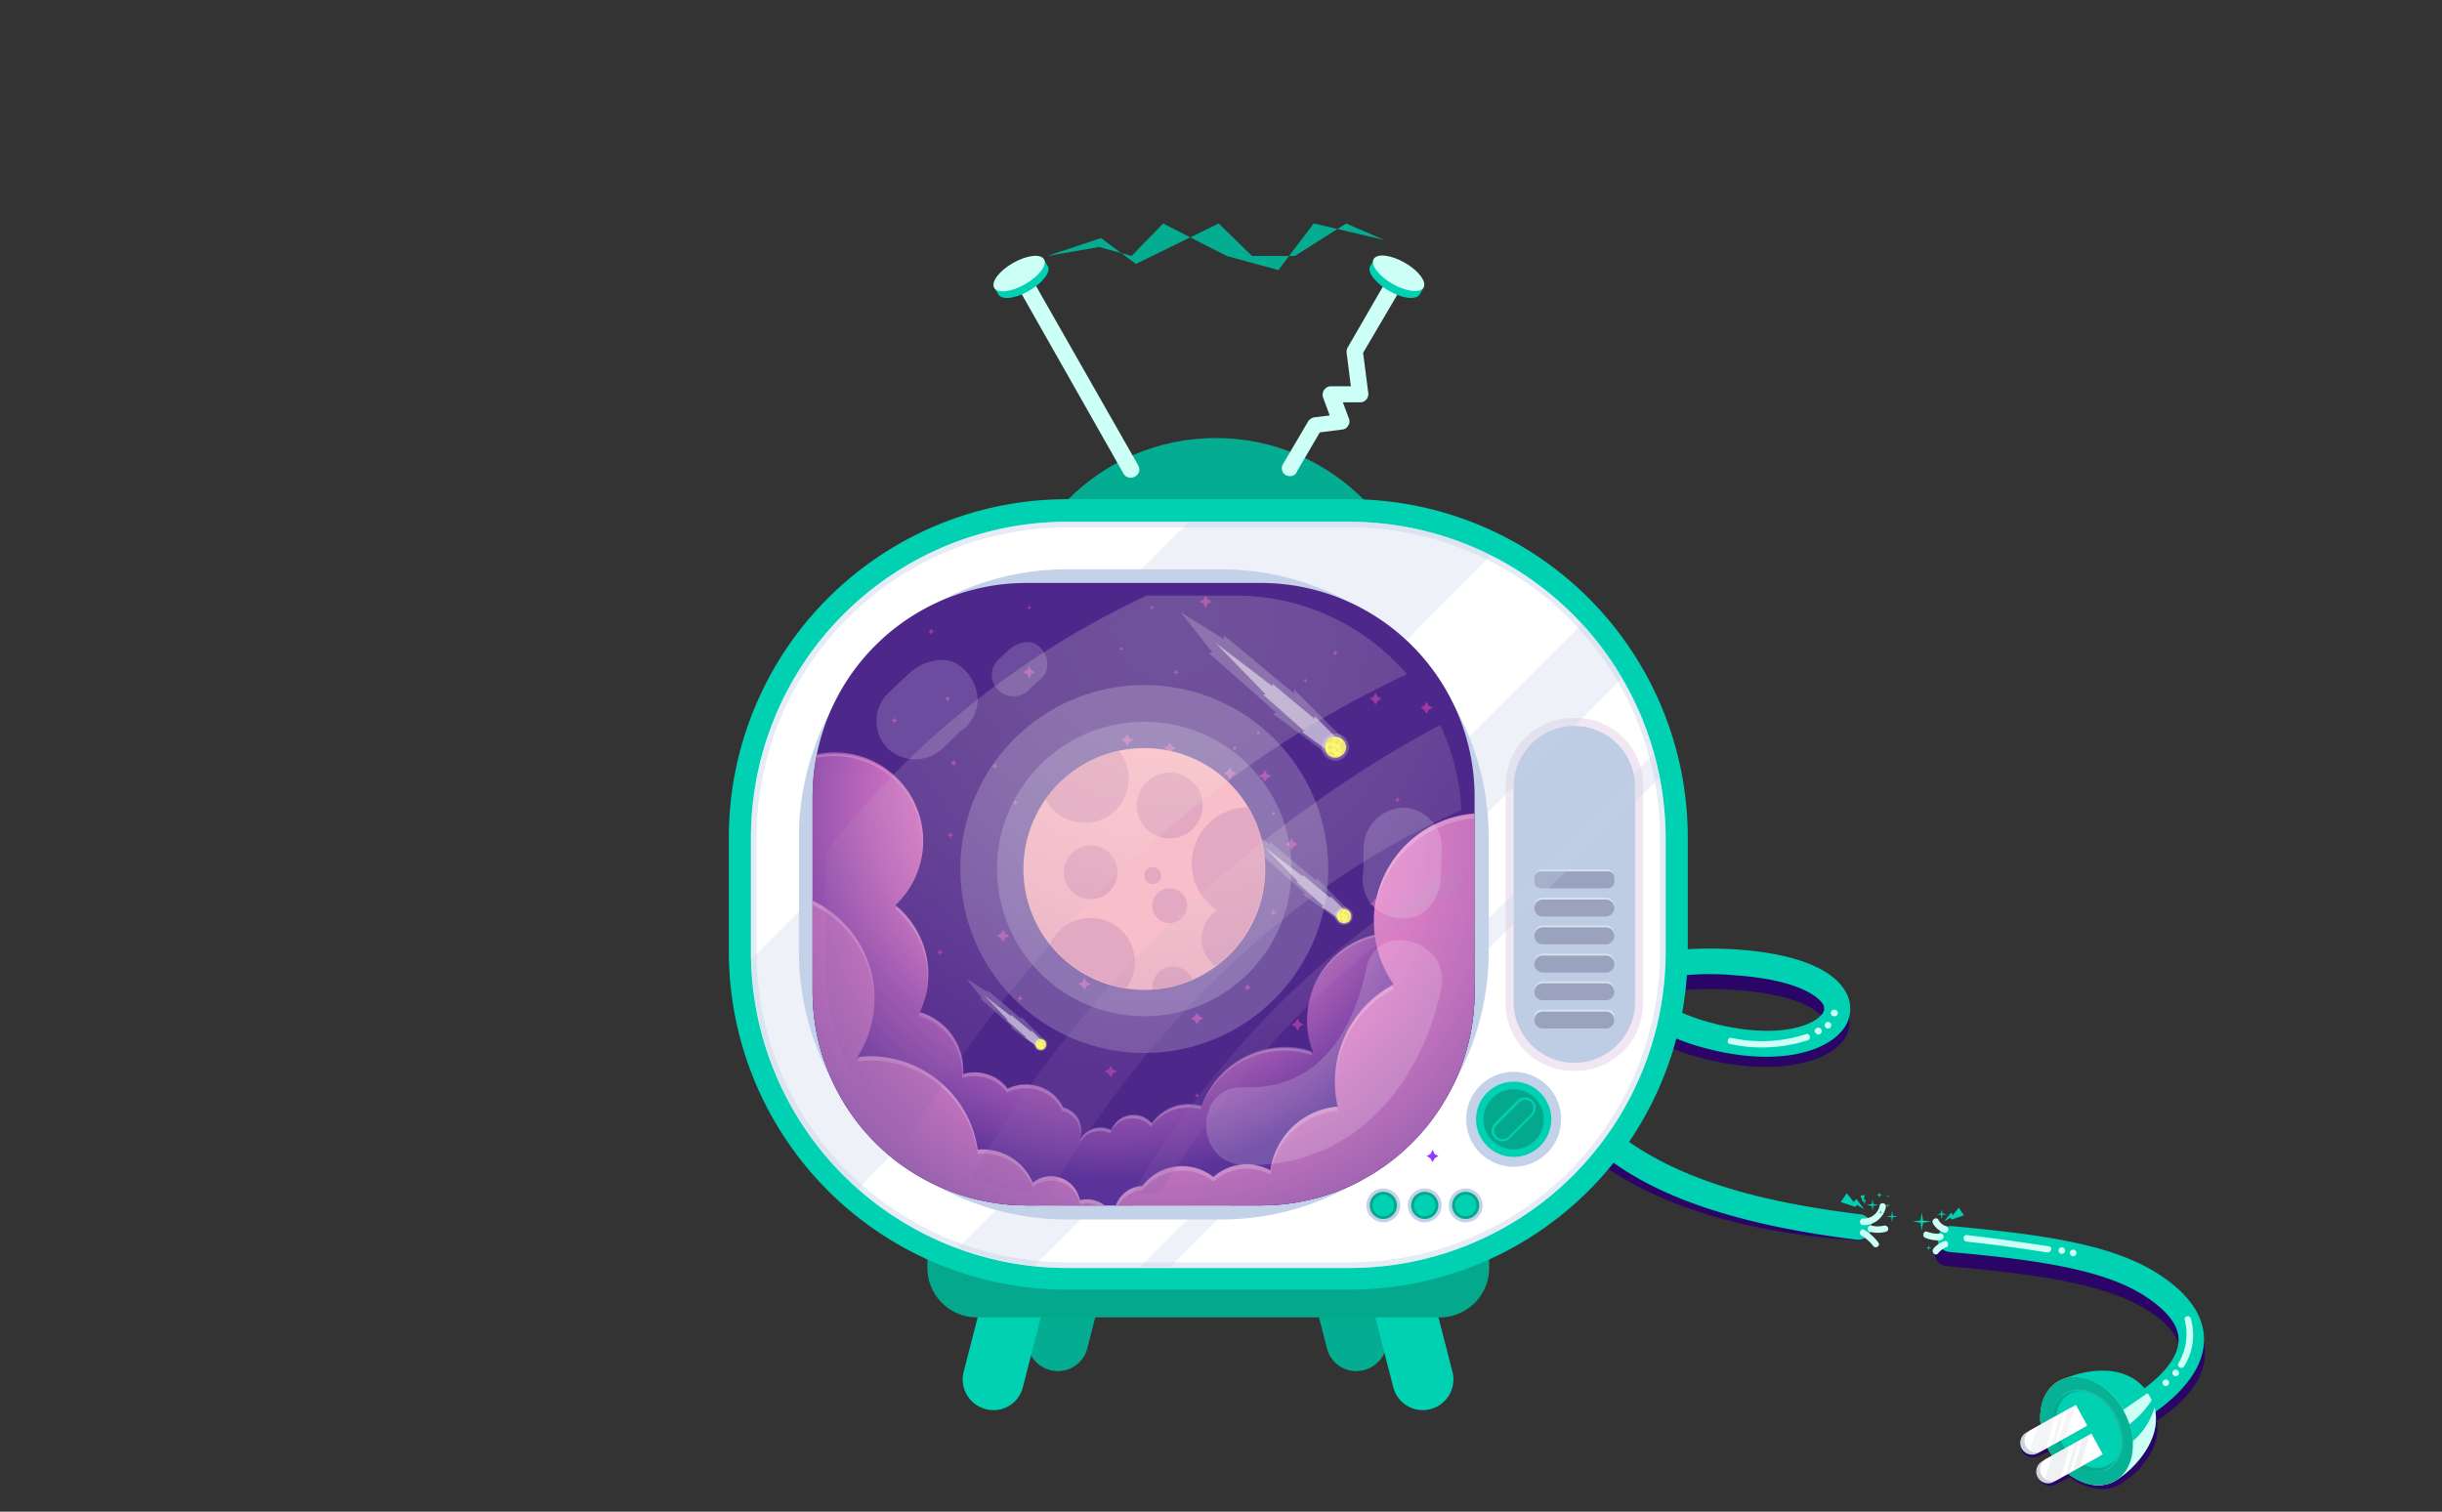 <svg id="OBJECTS" xmlns="http://www.w3.org/2000/svg" xmlns:xlink="http://www.w3.org/1999/xlink" viewBox="0 0 519 321.3"><rect x="0" y="0" width="519" height="321.3" fill="#333333" stroke="none"/><defs><style>.cls-1{fill:none;}.cls-2{fill:#ff6098;}.cls-3{fill:#2a0466;}.cls-4{fill:#00d1b2;}.cls-5{fill:#ccfff6;}.cls-6{fill:#7bbaab;}.cls-7{fill:#fa8b29;}.cls-8{opacity:0.1;}.cls-32,.cls-33,.cls-9{fill:#fff;}.cls-10{fill:#06b295;}.cls-11{fill:#04aa8e;}.cls-12{fill:#ced5d8;}.cls-13{opacity:0.24;}.cls-14{opacity:0.33;}.cls-15{fill:#aeaeff;}.cls-16{fill:#4d288a;}.cls-17{fill:#04ad91;}.cls-18{fill:#04a88c;}.cls-19{fill:#f1e7f2;}.cls-20{fill:#becce4;}.cls-21{fill:#d5e1ef;}.cls-22{fill:#9aa2be;}.cls-23,.cls-25{fill:#c3d2e8;}.cls-24{opacity:0.29;}.cls-25{opacity:0.42;}.cls-25,.cls-32,.cls-33,.cls-39{isolation:isolate;}.cls-26{fill:#9e39a4;}.cls-27{fill:#9539ff;}.cls-28{clip-path:url(#clip-path);}.cls-29{fill:url(#radial-gradient);}.cls-30,.cls-32{opacity:0.2;}.cls-31{fill:url(#radial-gradient-2);}.cls-33{opacity:0.5;}.cls-34{fill:#f7fb70;}.cls-35{fill:#f7e470;}.cls-36{opacity:0.18;}.cls-37{fill:#e4a9c2;}.cls-38{fill:#f8beca;}.cls-39{opacity:0.19;fill:url(#radial-gradient-3);}.cls-40{opacity:0.17;}</style><clipPath id="clip-path"><path class="cls-1" d="M268.1,256.2H218a45.45,45.45,0,0,1-45.3-45.3V169.2A45.45,45.45,0,0,1,218,123.9h50.1a45.45,45.45,0,0,1,45.3,45.3V211A45.37,45.37,0,0,1,268.1,256.2Z"/></clipPath><radialGradient id="radial-gradient" cx="-2139.73" cy="-364.81" r="79.88" gradientTransform="matrix(-0.98, -0.2, -0.2, 0.98, -1933.98, 100.6)" gradientUnits="userSpaceOnUse"><stop offset="0" stop-color="#ff8cd2"/><stop offset="0.16" stop-color="#fb8ad1"/><stop offset="0.32" stop-color="#f084cd"/><stop offset="0.47" stop-color="#dc79c6"/><stop offset="0.62" stop-color="#c16abd"/><stop offset="0.77" stop-color="#9e57b1"/><stop offset="0.92" stop-color="#7440a2"/><stop offset="1" stop-color="#5a3299"/></radialGradient><radialGradient id="radial-gradient-2" cx="246.42" cy="-119.32" r="92.36" gradientTransform="translate(0 297.4)" gradientUnits="userSpaceOnUse"><stop offset="0" stop-color="#ff8cd2"/><stop offset="0.2" stop-color="#fb8ad1"/><stop offset="0.38" stop-color="#f086cd"/><stop offset="0.57" stop-color="#dc7ec6"/><stop offset="0.75" stop-color="#c172bd"/><stop offset="0.93" stop-color="#9f64b1"/><stop offset="1" stop-color="#8e5dab"/></radialGradient><radialGradient id="radial-gradient-3" cx="248.17" cy="-164.18" r="96.12" gradientTransform="translate(0 297.4)" gradientUnits="userSpaceOnUse"><stop offset="0" stop-color="#fffde0"/><stop offset="0.17" stop-color="#fcf9df"/><stop offset="0.32" stop-color="#f4eedb"/><stop offset="0.48" stop-color="#e7dad5"/><stop offset="0.63" stop-color="#d3bfcc"/><stop offset="0.78" stop-color="#bb9cc0"/><stop offset="0.93" stop-color="#9d72b2"/><stop offset="1" stop-color="#8e5dab"/></radialGradient></defs><title>error-8-teal</title><path class="cls-2" d="M322.7,184.3c1.1-.5,2.2-.9,3.3-1.3a4.43,4.43,0,0,1,2-.3,54.1,54.1,0,0,1-2.1-7.4,2.82,2.82,0,0,0-3.2-2.1,2.59,2.59,0,0,0-2.2,3A47,47,0,0,0,322.7,184.3Z"/><path class="cls-3" d="M395.3,258.4c-17.5-2.1-39.5-6-54-18.1-7.1-5.9-9.8-12.5-7.3-18.1,1.4-3.1,4.2-5.7,8-7.7a46.46,46.46,0,0,0,18.6,10.1c15.2,4.2,26.2,1.7,30.4-2.6a6.72,6.72,0,0,0,1.6-7.4c-2.2-5.2-10.6-8.5-23.6-9.4-10.9-.7-19.4.6-25.8,3L342,207c-1.4,1.2-2.7,2.3-4.1,3.4l.2.2A11,11,0,0,0,336,212c-.1.1-.3.2-.4.3a2.18,2.18,0,0,0-.5.4,20.6,20.6,0,0,0-6.1,7.4c-3.4,7.8-.8,17.3,8.2,24.9,8.2,6.9,25.5,16.6,57.5,18.6h.3a2.63,2.63,0,0,0,2.7-2.3A2.56,2.56,0,0,0,395.3,258.4Zm-26.7-48c13.2.9,18,4.3,18.8,6.1.1.3.4.9-.5,1.9-2.5,2.6-11.1,5-24.7,1.2a42.29,42.29,0,0,1-14.5-7.4A64.41,64.41,0,0,1,368.6,210.4Z"/><path class="cls-4" d="M395,263.5h-.3c-34.8-4.3-48.7-13.2-57-20.5-9-8-12.1-17.2-8.7-25.4a21.64,21.64,0,0,1,9.2-10,70.49,70.49,0,0,1-9.7-14.5,87.94,87.94,0,0,1-7.8-21.9,2.75,2.75,0,1,1,5.4-1c.1.3,4,20.5,17.2,34.8,6.4-2.6,14.9-3.9,25.8-3.2,13,.9,21.3,4.4,23.6,9.9a7.17,7.17,0,0,1-1.6,7.8c-4.2,4.6-15.2,7.3-30.4,2.8a46.63,46.63,0,0,1-18.6-10.7c-3.9,2.1-6.7,4.8-8,8.1-2.5,5.9.2,12.9,7.3,19.2,14.5,12.9,36.5,17,54,19.2a2.8,2.8,0,0,1,2.4,3.1A3,3,0,0,1,395,263.5Zm-47.2-54.3a39.77,39.77,0,0,0,14.5,7.8c13.7,4,22.3,1.5,24.7-1.2a1.87,1.87,0,0,0,.6-2c-.8-2-5.7-5.6-18.8-6.5A57.24,57.24,0,0,0,347.8,209.2Z"/><path class="cls-5" d="M396,260.4a4.83,4.83,0,0,0,4.8-3.8c.2-.9-1.1-1.2-1.3-.4A3.45,3.45,0,0,1,396,259a.7.7,0,0,0,0,1.4Z"/><path class="cls-5" d="M395.6,262.6a8.81,8.81,0,0,1,2.5,2.2.65.65,0,0,0,.9.2c.3-.2.5-.6.2-.9a9.72,9.72,0,0,0-3-2.7c-.6-.5-1.3.7-.6,1.2Z"/><path class="cls-5" d="M397.4,261.8a6.53,6.53,0,0,0,3.4,0c.9-.2.5-1.5-.4-1.3a6.15,6.15,0,0,1-2.7,0,.67.67,0,0,0-.3,1.3Z"/><path class="cls-3" d="M342.1,211.6l-4-4c-.4.2-.7.5-1.1.7,2.5,1.1,2.6,3.7,2.6,4.9A13.25,13.25,0,0,1,342.1,211.6Z"/><path class="cls-3" d="M347.6,209.1l1.1-.1,2.4-.6a15.68,15.68,0,0,1-7.8-3.4h0A25.33,25.33,0,0,0,347.6,209.1Z"/><polygon class="cls-4" points="398 254.9 398.1 255.9 399.2 256.1 398.1 256.3 398 257.3 397.8 256.3 396.7 256.1 397.8 255.9 398 254.9"/><polygon class="cls-4" points="402.1 257.3 402.3 258.4 403.3 258.6 402.3 258.7 402.1 259.8 402 258.7 400.9 258.6 402 258.4 402.1 257.3"/><polygon class="cls-4" points="399.4 253.4 399.6 253.9 400 254 399.6 254.1 399.4 254.6 399.3 254.1 398.8 254 399.3 253.9 399.4 253.4"/><polygon class="cls-6" points="401.2 255.8 401.3 256.1 401.6 256.2 401.3 256.3 401.2 256.6 401.2 256.3 400.9 256.2 401.2 256.1 401.2 255.8"/><polygon class="cls-4" points="399.7 257.3 399.8 257.6 400 257.7 399.8 257.8 399.7 258.1 399.6 257.8 399.3 257.7 399.6 257.6 399.7 257.3"/><polygon class="cls-4" points="401.2 253.9 401.3 254.2 401.6 254.2 401.3 254.3 401.2 254.6 401.2 254.3 400.9 254.2 401.2 254.2 401.2 253.9"/><polygon class="cls-4" points="391.2 255.5 394.3 256.5 394.7 256.1 396.2 257 394.5 254.8 394 255.5 392.5 253.6 391.2 255.5"/><path class="cls-3" d="M458.4,273.6c-10.5-6.2-26.4-8.1-44.3-9.6a2.61,2.61,0,0,0-2.9,2.3,2.73,2.73,0,0,0,2.5,2.8c16.6,1.5,32.5,3.3,41.9,8.9,5.1,3,7.6,6.1,7.5,9.1-.1,3.6-3.7,7.1-7.1,9.5-5-5.5-14.3-3.8-18.4-1.8a.1.1,0,0,0-.1.1h-.1c-2.9,1.5-4.2,4.9-3.7,8.7l-2.1,1.1h0l-.9.5a2.33,2.33,0,0,0-.9,3.3,2.71,2.71,0,0,0,3.5,1l2-1a2.18,2.18,0,0,0,.5.8c.2.3.3.5.5.8l-1.1.6h0l-.9.5a2.33,2.33,0,0,0-.9,3.3,2.71,2.71,0,0,0,3.5,1l3-1.5a12.29,12.29,0,0,0,5.7,2.4h0c.4,0,.7.1,1.1.1h.2a2,2,0,0,0,.8-.1h.3a2.35,2.35,0,0,0,.8-.2.37.37,0,0,0,.3-.1,4.18,4.18,0,0,0,1-.4h.1l.6-.3a.1.1,0,0,0,.1-.1,3,3,0,0,0,.7-.5l.1-.1a3,3,0,0,1,.7-.5l.1-.1c.3-.2.5-.4.8-.6h0c.5-.5,1.1-1,1.6-1.6h0a5.5,5.5,0,0,0,.7-.9h0c.2-.3.5-.6.7-.9h0a13.55,13.55,0,0,0,2-4.4h0a9.23,9.23,0,0,0,.1-3.7c4.2-2.8,10.1-7.8,10.2-14.1C468.8,282.3,465.3,277.7,458.4,273.6Z"/><path class="cls-4" d="M452.6,303.1a3,3,0,0,1-2.5-1.5,2.78,2.78,0,0,1,1.2-3.7c3.1-1.6,11.4-7,11.7-12.8.2-3.2-2.2-6.4-7.1-9.6-9.1-6-24.9-7.9-41.6-9.4a2.76,2.76,0,1,1,.5-5.5c18.1,1.7,33.9,3.6,44.1,10.3,6.6,4.3,9.8,9.2,9.5,14.5-.6,10.1-14.1,17.1-14.7,17.4A1.8,1.8,0,0,1,452.6,303.1Z"/><ellipse class="cls-7" cx="443.45" cy="304.23" rx="9" ry="12.2" transform="translate(-92.01 254.4) rotate(-29.14)"/><path class="cls-4" d="M456.9,296.7c4.3,7.7-3.2,15.7-7.5,18.1s-10.5-.4-13.8-6.2-2.4-12.6,2-15S452.5,288.9,456.9,296.7Z"/><path class="cls-5" d="M452.1,307.2l-7.1,8.4a7.55,7.55,0,0,0,4.4-.8c3.9-2.2,10.3-8.8,8.5-15.7A14.5,14.5,0,0,1,452.1,307.2Z"/><path class="cls-5" d="M450.2,304.2a19.15,19.15,0,0,0,7.1-6.6,5.94,5.94,0,0,0-.4-.8,3,3,0,0,0-.5-.7l-6.8,4.7Z"/><g class="cls-8"><ellipse class="cls-9" cx="443.51" cy="304.12" rx="9.1" ry="12.2" transform="translate(-91.95 254.42) rotate(-29.14)"/></g><ellipse class="cls-10" cx="443.45" cy="304.23" rx="9" ry="12.2" transform="translate(-92.01 254.4) rotate(-29.14)"/><g class="cls-8"><ellipse class="cls-9" cx="443.65" cy="304.11" rx="6.9" ry="9.3" transform="translate(-91.93 254.49) rotate(-29.14)"/></g><ellipse class="cls-4" cx="443.45" cy="304.23" rx="6.7" ry="9.1" transform="translate(-92.01 254.4) rotate(-29.14)"/><path class="cls-11" d="M448.2,311.4c-3.1,1.7-7.5-.3-9.8-4.4s-1.7-8.9,1.4-10.7a4.75,4.75,0,0,1,2.6-.6,5,5,0,0,0-3.4.6c-3.2,1.8-3.9,6.8-1.5,11.2s7,6.4,10.3,4.6a5.82,5.82,0,0,0,2.3-2.6A4.35,4.35,0,0,1,448.2,311.4Z"/><path class="cls-12" d="M440.3,299.1h0l-9.5,5.3a2.51,2.51,0,1,0,2.4,4.4l9.5-5.3h0Z"/><path class="cls-9" d="M441.2,298.6h0l-9.5,5.3a2.51,2.51,0,1,0,2.4,4.4l9.5-5.3h0Z"/><g class="cls-13"><polygon class="cls-12" points="438.7 300 437.9 300.4 436 307.2 436.8 306.8 438.7 300"/><path class="cls-12" d="M433,303.1l-1.5,5.1a2.48,2.48,0,0,0,2.5,0l.9-.5,1.9-6.9Z"/><polygon class="cls-12" points="441 298.7 439.5 299.5 437.5 306.4 439 305.5 441 298.7"/></g><path class="cls-12" d="M443.7,305.2h0l-9.5,5.3a2.51,2.51,0,1,0,2.4,4.4l9.5-5.3h0Z"/><path class="cls-9" d="M444.5,304.7h0L435,310a2.51,2.51,0,1,0,2.4,4.4l9.5-5.3h0Z"/><g class="cls-14"><path class="cls-12" d="M436.1,309.4l-1.4,4.8a2.42,2.42,0,0,0,2.7.2l.6-.3,1.9-6.9Z"/><polygon class="cls-12" points="441.8 306.2 441 306.6 439.1 313.5 439.8 313.1 441.8 306.2"/><polygon class="cls-12" points="444.1 304.9 442.6 305.8 440.6 312.6 442.1 311.8 444.1 304.9"/></g><path class="cls-5" d="M412.4,262.2a6.58,6.58,0,0,1-2.8-.4c-.8-.3-1.2,1-.4,1.3a6.75,6.75,0,0,0,3.1.5c1-.1,1-1.4.1-1.4Z"/><path class="cls-5" d="M413.6,260.6a2.62,2.62,0,0,1-1.6-1.3c-.4-.8-1.6-.1-1.2.7a4.31,4.31,0,0,0,2.4,2,.73.73,0,0,0,.4-1.4Z"/><path class="cls-5" d="M413.2,263.8a5.33,5.33,0,0,0-2.3,1.6c-.5.7.4,1.7,1,1a4.31,4.31,0,0,1,1.7-1.3c.8-.2.4-1.6-.4-1.3Z"/><polygon class="cls-4" points="408.4 257.7 408.7 259.4 410.4 259.6 408.7 259.9 408.4 261.6 408.2 259.9 406.5 259.6 408.2 259.4 408.4 257.7"/><polygon class="cls-4" points="412.7 257 412.8 257.9 413.8 258.1 412.8 258.2 412.7 259.2 412.5 258.2 411.6 258.1 412.5 257.9 412.7 257"/><polygon class="cls-4" points="409.9 264.6 410 265.1 410.5 265.2 410 265.3 409.9 265.8 409.8 265.3 409.3 265.2 409.8 265.1 409.9 264.6"/><polygon class="cls-4" points="417.4 258.3 414.8 259.2 414.5 258.8 413.2 259.6 414.7 257.7 415 258.3 416.3 256.7 417.4 258.3"/><polygon class="cls-4" points="395.4 254.1 395.9 255.4 396.2 255.4 396.3 256.1 396.5 255 396.1 255 396.3 254 395.4 254.1"/><path class="cls-5" d="M464.3,280.5a11.9,11.9,0,0,1-1.3,9.2.69.69,0,1,0,1.2.7,12.62,12.62,0,0,0,1.4-10.2.67.67,0,0,0-1.3.3Z"/><path class="cls-5" d="M462.4,292.5a.7.7,0,0,0,0-1.4.7.7,0,0,0,0,1.4Z"/><path class="cls-5" d="M460.3,294.6a.7.7,0,0,0,0-1.4.7.7,0,0,0,0,1.4Z"/><path class="cls-5" d="M418,263.9c5.7.6,11.4,1.4,17.1,2.3.9.1,1.2-1.2.4-1.3-5.8-.9-11.6-1.7-17.5-2.4-.9-.1-.9,1.3,0,1.4Z"/><path class="cls-5" d="M438.2,266.5a.7.7,0,0,0,0-1.4.7.7,0,0,0,0,1.4Z"/><path class="cls-5" d="M440.6,267a.7.7,0,0,0,0-1.4.7.7,0,0,0,0,1.4Z"/><path class="cls-15" d="M331.8,216a18,18,0,0,0,.9,18.2c.5.7,1.7.1,1.2-.7a16.83,16.83,0,0,1-.9-16.8c.4-.8-.8-1.5-1.2-.7Z"/><path class="cls-15" d="M334.9,236.4a.7.7,0,0,0,0-1.4c-.8,0-.8,1.4,0,1.4Z"/><path class="cls-15" d="M336.2,238.6a.7.7,0,0,0,0-1.4c-.8,0-.8,1.4,0,1.4Z"/><path class="cls-5" d="M367.7,221.9a31.84,31.84,0,0,0,16.5-.8c.8-.3.5-1.6-.4-1.3a30.25,30.25,0,0,1-15.8.8c-.8-.2-1.2,1.2-.3,1.3Z"/><path class="cls-5" d="M385.9,219.6l.1.1c.6.6,1.6-.3,1-1l-.1-.1c-.7-.6-1.7.4-1,1Z"/><path class="cls-5" d="M388.5,218.6a.7.7,0,0,0,0-1.4.7.7,0,0,0,0,1.4Z"/><path class="cls-5" d="M389.8,216h.1a.7.7,0,0,0,0-1.4h-.1a.7.7,0,0,0,0,1.4Z"/><path class="cls-15" d="M333.2,196.6a92,92,0,0,0,6.9,9.5c.6.7,1.5-.3,1-1a85.58,85.58,0,0,1-6.6-9.2c-.6-.8-1.8-.1-1.3.7Z"/><path class="cls-15" d="M342.8,207.9a.7.7,0,0,0,0-1.4.7.7,0,0,0,0,1.4Z"/><path class="cls-15" d="M343.9,209.5l.1.1c.6.6,1.6-.3,1-1l-.1-.1c-.6-.6-1.6.4-1,1Z"/><path class="cls-16" d="M268.1,256.2H218a45.45,45.45,0,0,1-45.3-45.3V169.2A45.45,45.45,0,0,1,218,123.9h50.1a45.45,45.45,0,0,1,45.3,45.3V211A45.37,45.37,0,0,1,268.1,256.2Z"/><path class="cls-17" d="M223.2,291.2h0a6.52,6.52,0,0,1-4.7-7.9l8-31.1a6.52,6.52,0,0,1,7.9-4.7h0a6.52,6.52,0,0,1,4.7,7.9l-8,31.1A6.42,6.42,0,0,1,223.2,291.2Z"/><path class="cls-17" d="M289.9,291.2h0a6.52,6.52,0,0,0,4.7-7.9l-8-31.1a6.52,6.52,0,0,0-7.9-4.7h0a6.52,6.52,0,0,0-4.7,7.9l8,31.1A6.42,6.42,0,0,0,289.9,291.2Z"/><path class="cls-4" d="M209.5,299.5h0a6.52,6.52,0,0,1-4.7-7.9l8-31.1a6.52,6.52,0,0,1,7.9-4.7h0a6.52,6.52,0,0,1,4.7,7.9l-8,31.1A6.42,6.42,0,0,1,209.5,299.5Z"/><path class="cls-4" d="M304,299.5h0a6.52,6.52,0,0,0,4.7-7.9l-8-31.1a6.52,6.52,0,0,0-7.9-4.7h0a6.52,6.52,0,0,0-4.7,7.9l8,31.1A6.47,6.47,0,0,0,304,299.5Z"/><path class="cls-18" d="M197.1,269.5V247.6a10.5,10.5,0,0,1,10.5-10.5H306a10.5,10.5,0,0,1,10.5,10.5v21.9A10.5,10.5,0,0,1,306,280H207.7A10.52,10.52,0,0,1,197.1,269.5Z"/><circle class="cls-17" cx="258.4" cy="137.4" r="44.3"/><path class="cls-4" d="M286.9,106.1H226.7a71.87,71.87,0,0,0-71.8,71.8v24.4a71.87,71.87,0,0,0,71.8,71.8h60.2a71.87,71.87,0,0,0,71.8-71.8V177.9A71.87,71.87,0,0,0,286.9,106.1Z"/><path class="cls-9" d="M286.9,110.9H226.7A67.17,67.17,0,0,0,159.6,178v24.4a67.17,67.17,0,0,0,67.1,67.1h60.2A67.17,67.17,0,0,0,354,202.4V178A67.3,67.3,0,0,0,286.9,110.9Z"/><path class="cls-19" d="M334.9,152.6h-.6A14.3,14.3,0,0,0,320,166.9v46.4a14.3,14.3,0,0,0,14.3,14.3h.6a14.3,14.3,0,0,0,14.3-14.3V166.9A14.3,14.3,0,0,0,334.9,152.6Z"/><path class="cls-20" d="M334.6,225.9h0A12.93,12.93,0,0,1,321.7,213V167.2a12.93,12.93,0,0,1,12.9-12.9h0a12.93,12.93,0,0,1,12.9,12.9V213A12.93,12.93,0,0,1,334.6,225.9Z"/><path class="cls-21" d="M341.7,218.2H327.5a1.37,1.37,0,0,1-1.4-1.4V216a1.37,1.37,0,0,1,1.4-1.4h14.2a1.37,1.37,0,0,1,1.4,1.4v.8A1.43,1.43,0,0,1,341.7,218.2Z"/><path class="cls-21" d="M341.3,212.2H327.9a1.79,1.79,0,0,1-1.8-1.8h0a1.79,1.79,0,0,1,1.8-1.8h13.4a1.79,1.79,0,0,1,1.8,1.8h0A1.79,1.79,0,0,1,341.3,212.2Z"/><path class="cls-21" d="M341.3,206.3H327.9a1.79,1.79,0,0,1-1.8-1.8h0a1.79,1.79,0,0,1,1.8-1.8h13.4a1.79,1.79,0,0,1,1.8,1.8h0A1.79,1.79,0,0,1,341.3,206.3Z"/><path class="cls-21" d="M341.3,200.3H327.9a1.79,1.79,0,0,1-1.8-1.8h0a1.79,1.79,0,0,1,1.8-1.8h13.4a1.79,1.79,0,0,1,1.8,1.8h0A1.79,1.79,0,0,1,341.3,200.3Z"/><path class="cls-21" d="M341.3,194.4H327.9a1.79,1.79,0,0,1-1.8-1.8h0a1.79,1.79,0,0,1,1.8-1.8h13.4a1.79,1.79,0,0,1,1.8,1.8h0A1.79,1.79,0,0,1,341.3,194.4Z"/><path class="cls-21" d="M341.3,188.4H327.9a1.79,1.79,0,0,1-1.8-1.8h0a1.79,1.79,0,0,1,1.8-1.8h13.4a1.79,1.79,0,0,1,1.8,1.8h0A1.79,1.79,0,0,1,341.3,188.4Z"/><path class="cls-22" d="M341.3,218.6H327.9a1.79,1.79,0,0,1-1.8-1.8h0a1.79,1.79,0,0,1,1.8-1.8h13.4a1.79,1.79,0,0,1,1.8,1.8h0A1.79,1.79,0,0,1,341.3,218.6Z"/><path class="cls-22" d="M341.3,212.6H327.9a1.79,1.79,0,0,1-1.8-1.8h0a1.79,1.79,0,0,1,1.8-1.8h13.4a1.79,1.79,0,0,1,1.8,1.8h0A1.79,1.79,0,0,1,341.3,212.6Z"/><path class="cls-22" d="M341.3,206.7H327.9a1.79,1.79,0,0,1-1.8-1.8h0a1.79,1.79,0,0,1,1.8-1.8h13.4a1.79,1.79,0,0,1,1.8,1.8h0A1.79,1.79,0,0,1,341.3,206.7Z"/><path class="cls-22" d="M341.3,200.7H327.9a1.79,1.79,0,0,1-1.8-1.8h0a1.79,1.79,0,0,1,1.8-1.8h13.4a1.79,1.79,0,0,1,1.8,1.8h0A1.79,1.79,0,0,1,341.3,200.7Z"/><path class="cls-22" d="M341.3,194.8H327.9a1.79,1.79,0,0,1-1.8-1.8h0a1.79,1.79,0,0,1,1.8-1.8h13.4a1.79,1.79,0,0,1,1.8,1.8h0A1.86,1.86,0,0,1,341.3,194.8Z"/><path class="cls-22" d="M341.7,188.8H327.5a1.37,1.37,0,0,1-1.4-1.4v-.8a1.37,1.37,0,0,1,1.4-1.4h14.2a1.37,1.37,0,0,1,1.4,1.4v.8A1.43,1.43,0,0,1,341.7,188.8Z"/><circle class="cls-23" cx="321.7" cy="237.9" r="10.1"/><circle class="cls-4" cx="321.7" cy="237.9" r="8"/><circle class="cls-18" cx="321.7" cy="237.9" r="6.4"/><path class="cls-4" d="M325.7,233.9a2.23,2.23,0,0,0-3.2,0l-4.8,4.8a2.36,2.36,0,0,0-.7,1.6,2,2,0,0,0,.7,1.6,2.36,2.36,0,0,0,1.6.7,2.13,2.13,0,0,0,1.6-.7l4.8-4.8h0A2.23,2.23,0,0,0,325.7,233.9Z"/><path class="cls-18" d="M325.4,236.8l-4.8,4.8a1.75,1.75,0,0,1-2.5,0h0a1.75,1.75,0,0,1,0-2.5l4.8-4.8a1.75,1.75,0,0,1,2.5,0h0A1.75,1.75,0,0,1,325.4,236.8Z"/><circle class="cls-23" cx="294" cy="256.2" r="3.6"/><circle class="cls-23" cx="302.8" cy="256.2" r="3.6"/><circle class="cls-23" cx="311.5" cy="256.2" r="3.6"/><circle class="cls-18" cx="294" cy="256.2" r="2.9"/><circle class="cls-18" cx="302.8" cy="256.2" r="2.9"/><circle class="cls-18" cx="311.5" cy="256.2" r="2.9"/><circle class="cls-4" cx="294" cy="256.2" r="2.3"/><circle class="cls-4" cx="302.8" cy="256.2" r="2.3"/><circle class="cls-4" cx="311.5" cy="256.2" r="2.3"/><g class="cls-24"><path class="cls-23" d="M286.9,110.9H252.7l-93,93a67.32,67.32,0,0,0,22.7,48.7L317,118A67.71,67.71,0,0,0,286.9,110.9Z"/><path class="cls-23" d="M352.7,165.3a43.71,43.71,0,0,0-1.2-5.2L242.3,269.3h6.4Z"/><path class="cls-23" d="M344.8,144.1a69.13,69.13,0,0,0-8.5-11.6L203.6,265.2a67.94,67.94,0,0,0,16.3,3.8Z"/></g><path class="cls-25" d="M286.9,112.1A66,66,0,0,1,352.8,178v24.4a66,66,0,0,1-65.9,65.9H226.7a66,66,0,0,1-65.9-65.9V178a66,66,0,0,1,65.9-65.9h60.2m0-1.2H226.7A67.17,67.17,0,0,0,159.6,178v24.4a67.17,67.17,0,0,0,67.1,67.1h60.2A67.17,67.17,0,0,0,354,202.4V178a67.3,67.3,0,0,0-67.1-67.1Z"/><path class="cls-23" d="M259.5,121H226.7a56.93,56.93,0,0,0-56.9,56.9v24.4a56.93,56.93,0,0,0,56.9,56.9h32.8a56.93,56.93,0,0,0,56.9-56.9V177.9A56.93,56.93,0,0,0,259.5,121Z"/><path class="cls-16" d="M268.1,256.2H218a45.45,45.45,0,0,1-45.3-45.3V169.2A45.45,45.45,0,0,1,218,123.9h50.1a45.45,45.45,0,0,1,45.3,45.3V211A45.37,45.37,0,0,1,268.1,256.2Z"/><path class="cls-5" d="M241.2,101.3h0a1.78,1.78,0,0,1-2.4-.6L216,60.5a1.78,1.78,0,0,1,.6-2.4h0a1.78,1.78,0,0,1,2.4.6l22.9,40.2A1.7,1.7,0,0,1,241.2,101.3Z"/><path class="cls-4" d="M220.5,55.9a11.08,11.08,0,0,0-4.3,1.5,13.17,13.17,0,0,0-3.5,2.9l-1.4.8.9,1.5c.7,1.2,3.6.9,6.5-.8s4.7-4,4-5.2l-.9-1.5Z"/><ellipse class="cls-5" cx="216.59" cy="58.14" rx="6.1" ry="2.6" transform="translate(-0.37 114.88) rotate(-29.68)"/><path class="cls-5" d="M274.2,101.2a2.92,2.92,0,0,1-.9-.2,1.69,1.69,0,0,1-.6-2.4l5.3-9a2,2,0,0,1,1.3-.9l3.3-.4-1.4-3.8a1.8,1.8,0,0,1,.2-1.6,1.76,1.76,0,0,1,1.5-.8h4.2l-.9-7.1a2,2,0,0,1,.2-1.1l8.9-15.4a1.73,1.73,0,0,1,2.4-.7,1.81,1.81,0,0,1,.7,2.4L289.7,75l1.1,8.5a1.79,1.79,0,0,1-.4,1.4,1.61,1.61,0,0,1-1.3.6h-3.7l1.3,3.5a1.6,1.6,0,0,1-.2,1.5,1.56,1.56,0,0,1-1.3.8l-4.7.6-4.8,8.2A1.55,1.55,0,0,1,274.2,101.2Z"/><path class="cls-4" d="M293.4,55.9a11.08,11.08,0,0,1,4.3,1.5,13.17,13.17,0,0,1,3.5,2.9l1.4.8-.9,1.5c-.7,1.2-3.6.9-6.5-.8s-4.7-4-4-5.2l.9-1.5Z"/><ellipse class="cls-5" cx="297.26" cy="58.09" rx="2.6" ry="6.1" transform="translate(99.59 287.58) rotate(-60.32)"/><polygon class="cls-26" points="179.1 178.4 179.9 177.9 180.4 177.1 180.8 177.9 181.7 178.4 180.8 178.8 180.4 179.7 179.9 178.8 179.1 178.4"/><polygon class="cls-26" points="231.8 164.2 232.7 163.7 233.1 162.9 233.6 163.7 234.4 164.2 233.6 164.6 233.1 165.5 232.7 164.6 231.8 164.2"/><polygon class="cls-26" points="249.7 178.1 250.5 177.7 251 176.8 251.4 177.7 252.3 178.1 251.4 178.6 251 179.4 250.5 178.6 249.7 178.1"/><polygon class="cls-26" points="260.1 175.2 260.9 174.7 261.4 173.9 261.9 174.7 262.7 175.2 261.9 175.6 261.4 176.5 260.9 175.6 260.1 175.2"/><polygon class="cls-26" points="304.6 194.8 305.4 194.3 305.9 193.5 306.3 194.3 307.2 194.8 306.3 195.2 305.9 196 305.4 195.2 304.6 194.8"/><polygon class="cls-26" points="267.5 164.9 268.4 164.5 268.8 163.6 269.3 164.5 270.1 164.9 269.3 165.4 268.8 166.2 268.4 165.4 267.5 164.9"/><polygon class="cls-26" points="260.1 164.4 260.9 163.9 261.4 163.1 261.9 163.9 262.7 164.4 261.9 164.8 261.4 165.7 260.9 164.8 260.1 164.4"/><polygon class="cls-26" points="273.2 179.4 274.1 179 274.5 178.1 275 179 275.8 179.4 275 179.9 274.5 180.7 274.1 179.9 273.2 179.4"/><polygon class="cls-26" points="277 144.6 277.3 144.5 277.4 144.2 277.6 144.5 277.9 144.6 277.6 144.8 277.4 145.1 277.3 144.8 277 144.6"/><polygon class="cls-26" points="266.9 155.7 267.2 155.6 267.4 155.3 267.6 155.6 267.9 155.7 267.6 155.9 267.4 156.2 267.2 155.9 266.9 155.7"/><polygon class="cls-26" points="261.9 159 262.2 158.9 262.4 158.6 262.6 158.9 262.9 159 262.6 159.2 262.4 159.5 262.2 159.2 261.9 159"/><polygon class="cls-26" points="293.2 234.1 293.5 233.9 293.6 233.6 293.8 233.9 294.1 234.1 293.8 234.3 293.6 234.6 293.5 234.3 293.2 234.1"/><polygon class="cls-26" points="304.6 215.2 304.9 215 305.1 214.7 305.2 215 305.5 215.2 305.2 215.4 305.1 215.7 304.9 215.4 304.6 215.2"/><polygon class="cls-26" points="251.8 251.3 252.1 251.2 252.3 250.9 252.4 251.2 252.7 251.3 252.4 251.5 252.3 251.8 252.1 251.5 251.8 251.3"/><polygon class="cls-26" points="272.7 248.1 273.1 247.9 273.2 247.6 273.4 247.9 273.7 248.1 273.4 248.2 273.2 248.5 273.1 248.2 272.7 248.1"/><polygon class="cls-26" points="253.9 232.8 254.2 232.7 254.4 232.3 254.6 232.7 254.9 232.8 254.6 233 254.4 233.3 254.2 233 253.9 232.8"/><polygon class="cls-26" points="218.3 129.2 218.6 129 218.7 128.7 218.9 129 219.2 129.2 218.9 129.3 218.7 129.6 218.6 129.3 218.3 129.2"/><polygon class="cls-26" points="237.8 137.9 238.2 137.7 238.3 137.4 238.5 137.7 238.8 137.9 238.5 138 238.3 138.3 238.2 138 237.8 137.9"/><polygon class="cls-26" points="244.3 129.2 244.6 129 244.8 128.7 245 129 245.3 129.2 245 129.3 244.8 129.6 244.6 129.3 244.3 129.2"/><polygon class="cls-26" points="283.3 138.8 283.6 138.6 283.8 138.3 284 138.6 284.3 138.8 284 139 283.8 139.3 283.6 139 283.3 138.8"/><polygon class="cls-26" points="270.2 172.8 270.5 172.7 270.6 172.4 270.8 172.7 271.1 172.8 270.8 173 270.6 173.3 270.5 173 270.2 172.8"/><polygon class="cls-26" points="259.7 182.4 260.1 182.2 260.3 181.7 260.6 182.2 261 182.4 260.6 182.6 260.3 183 260.1 182.6 259.7 182.4"/><polygon class="cls-26" points="255.1 196.7 255.5 196.5 255.7 196.1 255.9 196.5 256.4 196.7 255.9 197 255.7 197.4 255.5 197 255.1 196.7"/><polygon class="cls-26" points="270 194 270.4 193.8 270.6 193.4 270.9 193.8 271.3 194 270.9 194.2 270.6 194.6 270.4 194.2 270 194"/><polygon class="cls-26" points="220.3 184.6 220.8 184.4 221 184 221.2 184.4 221.6 184.6 221.2 184.9 221 185.3 220.8 184.9 220.3 184.6"/><polygon class="cls-26" points="223.6 178.1 224 177.9 224.2 177.5 224.5 177.9 224.9 178.1 224.5 178.4 224.2 178.8 224 178.4 223.6 178.1"/><polygon class="cls-26" points="215.2 170.6 215.6 170.4 215.8 170 216 170.4 216.4 170.6 216 170.8 215.8 171.2 215.6 170.8 215.2 170.6"/><polygon class="cls-26" points="223 170 223.4 169.8 223.6 169.4 223.8 169.8 224.2 170 223.8 170.2 223.6 170.6 223.4 170.2 223 170"/><polygon class="cls-26" points="210.8 162.8 211.2 162.6 211.4 162.2 211.7 162.6 212.1 162.8 211.7 163 211.4 163.4 211.2 163 210.8 162.8"/><polygon class="cls-26" points="211.9 198.9 212.7 199.4 213.2 200.2 213.6 199.4 214.5 198.9 213.6 198.4 213.2 197.6 212.7 198.4 211.9 198.9"/><polygon class="cls-26" points="223.3 240.7 224.1 241.1 224.6 241.9 225 241.1 225.9 240.7 225 240.2 224.6 239.4 224.1 240.2 223.3 240.7"/><polygon class="cls-26" points="234.8 227.7 235.6 228.2 236.1 229 236.5 228.2 237.4 227.7 236.5 227.3 236.1 226.5 235.6 227.3 234.8 227.7"/><polygon class="cls-26" points="277.8 232.8 278.6 233.3 279.1 234.1 279.5 233.3 280.4 232.8 279.5 232.4 279.1 231.5 278.6 232.4 277.8 232.8"/><polygon class="cls-26" points="295.7 205.4 296.5 205.8 297 206.7 297.5 205.8 298.3 205.4 297.5 204.9 297 204.1 296.5 204.9 295.7 205.4"/><polygon class="cls-26" points="274.5 217.8 275.3 218.2 275.8 219.1 276.2 218.2 277.1 217.8 276.2 217.3 275.8 216.5 275.3 217.3 274.5 217.8"/><polygon class="cls-26" points="238.3 157.3 239.1 157.7 239.6 158.6 240 157.7 240.9 157.3 240 156.8 239.6 156 239.1 156.8 238.3 157.3"/><polygon class="cls-26" points="238.3 183 239.1 183.5 239.6 184.3 240 183.5 240.9 183 240 182.5 239.6 181.7 239.1 182.5 238.3 183"/><polygon class="cls-26" points="217.4 142.9 218.3 143.3 218.7 144.2 219.2 143.3 220 142.9 219.2 142.4 218.7 141.6 218.3 142.4 217.4 142.9"/><polygon class="cls-26" points="254.9 127.9 255.8 128.3 256.2 129.2 256.7 128.3 257.5 127.9 256.7 127.4 256.2 126.6 255.8 127.4 254.9 127.9"/><polygon class="cls-26" points="301.9 150.4 302.7 150.9 303.2 151.7 303.6 150.9 304.5 150.4 303.6 150 303.2 149.1 302.7 150 301.9 150.4"/><polygon class="cls-26" points="291.1 192.1 291.9 192.5 292.3 193.4 292.8 192.5 293.6 192.1 292.8 191.6 292.3 190.8 291.9 191.6 291.1 192.1"/><polygon class="cls-26" points="291.1 148.5 291.9 149 292.3 149.8 292.8 149 293.6 148.5 292.8 148.1 292.3 147.2 291.9 148.1 291.1 148.5"/><polygon class="cls-26" points="247.3 159 248.2 159.5 248.6 160.3 249.1 159.5 249.9 159 249.1 158.6 248.6 157.8 248.2 158.6 247.3 159"/><polygon class="cls-26" points="181.7 222.3 182.5 222.8 183 223.6 183.4 222.8 184.2 222.3 183.4 221.9 183 221 182.5 221.9 181.7 222.3"/><polygon class="cls-26" points="206.2 232.8 207 233.3 207.5 234.1 207.9 233.3 208.8 232.8 207.9 232.4 207.5 231.5 207 232.4 206.2 232.8"/><polygon class="cls-27" points="303.2 245.7 304 246.2 304.5 247 304.9 246.2 305.7 245.7 304.9 245.3 304.5 244.4 304 245.3 303.2 245.7"/><polygon class="cls-26" points="253.1 216.5 253.9 216.9 254.4 217.8 254.9 216.9 255.7 216.5 254.9 216 254.4 215.2 253.9 216 253.1 216.5"/><polygon class="cls-26" points="229.2 209.1 230 209.6 230.5 210.4 230.9 209.6 231.8 209.1 230.9 208.7 230.5 207.8 230 208.7 229.2 209.1"/><polygon class="cls-26" points="196.6 221 197.4 221.5 197.8 222.3 198.3 221.5 199.1 221 198.3 220.6 197.8 219.8 197.4 220.6 196.6 221"/><polygon class="cls-26" points="216.2 212.2 216.6 212.4 216.8 212.8 217 212.4 217.4 212.2 217 212 216.8 211.6 216.6 212 216.2 212.2"/><polygon class="cls-26" points="190.7 201.8 191.1 202 191.3 202.4 191.6 202 192 201.8 191.6 201.5 191.3 201.1 191.1 201.5 190.7 201.8"/><polygon class="cls-26" points="242.2 245.5 242.6 245.7 242.8 246.1 243 245.7 243.4 245.5 243 245.3 242.8 244.9 242.6 245.3 242.2 245.5"/><polygon class="cls-26" points="255 201.2 255.4 201.5 255.6 201.9 255.8 201.5 256.2 201.2 255.8 201 255.6 200.6 255.4 201 255 201.2"/><polygon class="cls-26" points="264.5 209.9 264.9 210.1 265.1 210.5 265.4 210.1 265.8 209.9 265.4 209.6 265.1 209.2 264.9 209.6 264.5 209.9"/><polygon class="cls-26" points="237 200.2 237.5 200.4 237.7 200.8 237.9 200.4 238.3 200.2 237.9 200 237.7 199.6 237.5 200 237 200.2"/><polygon class="cls-26" points="189.5 153.1 189.9 153.4 190.1 153.8 190.3 153.4 190.7 153.1 190.3 152.9 190.1 152.5 189.9 152.9 189.5 153.1"/><polygon class="cls-26" points="183.6 170.1 184 170.4 184.2 170.8 184.5 170.4 184.9 170.1 184.5 169.9 184.2 169.5 184 169.9 183.6 170.1"/><polygon class="cls-26" points="201.4 177.5 201.8 177.7 202 178.1 202.2 177.7 202.7 177.5 202.2 177.3 202 176.9 201.8 177.3 201.4 177.5"/><polygon class="cls-26" points="202 162.2 202.4 162.4 202.7 162.8 202.9 162.4 203.3 162.2 202.9 161.9 202.7 161.5 202.4 161.9 202 162.2"/><polygon class="cls-26" points="199.1 202.4 199.5 202.6 199.8 203 200 202.6 200.4 202.4 200 202.2 199.8 201.8 199.5 202.2 199.1 202.4"/><polygon class="cls-26" points="249.3 142.9 249.7 143.1 249.9 143.5 250.1 143.1 250.5 142.9 250.1 142.7 249.9 142.3 249.7 142.7 249.3 142.9"/><polygon class="cls-26" points="296.4 170 296.8 170.2 297 170.6 297.2 170.2 297.6 170 297.2 169.8 297 169.4 296.8 169.8 296.4 170"/><polygon class="cls-26" points="200.8 148.5 201.2 148.3 201.4 147.9 201.6 148.3 202 148.5 201.6 148.7 201.4 149.1 201.2 148.7 200.8 148.5"/><polygon class="cls-26" points="197.3 134.2 197.7 134 197.9 133.6 198.1 134 198.5 134.2 198.1 134.5 197.9 134.9 197.7 134.5 197.3 134.2"/><polygon class="cls-26" points="248.6 187.4 249 187.2 249.2 186.8 249.5 187.2 249.9 187.4 249.5 187.6 249.2 188 249 187.6 248.6 187.4"/><polygon class="cls-26" points="264 188 264.4 187.8 264.6 187.4 264.8 187.8 265.2 188 264.8 188.2 264.6 188.7 264.4 188.2 264 188"/><g class="cls-28"><path class="cls-29" d="M229,243.6c-.6,2.7-5.6,13-2.8,13.6,2.4.5,11.6,3.3,12.5,1,.4.2,4-3.9,4.4-3.8,1.3.3,1.3-.6,2.3-1.2.8,3.4,1.6-.7,5.3.1a9.61,9.61,0,0,0,6.9-1.2,18.78,18.78,0,0,0,33.9-6.8,18.14,18.14,0,0,0-.9-10.6c.7.2,1.4.4,2.2.6a18.79,18.79,0,1,0-14.6-22.2,18.14,18.14,0,0,0,.9,10.6c-.7-.2-1.4-.4-2.2-.6a18.83,18.83,0,0,0-21.5,12.1,2.92,2.92,0,0,0-.9-.2,9.54,9.54,0,0,0-9.7,3.9,4.56,4.56,0,0,0-2.9-1.7,5,5,0,0,0-5.7,3.1,5.64,5.64,0,0,0-1.2-.4A4.82,4.82,0,0,0,229,243.6Zm-63.7-50.5a19.72,19.72,0,0,0-5.8,10.1,19.05,19.05,0,0,0,14.8,22.5,25.58,25.58,0,0,0,4.7.4,12.82,12.82,0,0,0,19.4,12.2,8.87,8.87,0,0,0,6.9,7,9.18,9.18,0,0,0,5.7-.7c1.2,1.7.2,12.7,2.4,13.1,3.1.6,11.7-3.1,13.7-5.2,2.5.2,2.1-8.6,2.6-11.2a4.94,4.94,0,0,0-3.7-5.9,8.43,8.43,0,0,0-6.1-4.7,9.18,9.18,0,0,0-5.7.7,8.26,8.26,0,0,0-5.3-3.3,8.44,8.44,0,0,0-4.2.2,12.85,12.85,0,0,0-9.2-13.2,19.85,19.85,0,0,0,1.4-4.1,19.05,19.05,0,0,0-6.6-18.6A18.8,18.8,0,1,0,159,174.9,18.91,18.91,0,0,0,165.3,193.1Z"/><g class="cls-30"><path class="cls-9" d="M190.2,193.2l.5-.5a18.89,18.89,0,0,1,6.2,18.3c0,.1-.1.3-.1.4A18.92,18.92,0,0,0,190.2,193.2Z"/><path class="cls-9" d="M225.8,236.2a8.43,8.43,0,0,0-6.1-4.7,9.18,9.18,0,0,0-5.7.7,8.26,8.26,0,0,0-5.3-3.3,8.44,8.44,0,0,0-4.2.2,12.85,12.85,0,0,0-9.2-13.2c.1-.2.2-.5.3-.7a12.84,12.84,0,0,1,9,13.1,8.5,8.5,0,0,1,4.2-.2,9.48,9.48,0,0,1,5.3,3.3,8.53,8.53,0,0,1,5.7-.7,8.73,8.73,0,0,1,6.1,4.7,5,5,0,0,1,3.7,5.9c0,.1-.1.2-.1.4A4.76,4.76,0,0,0,225.8,236.2Z"/><path class="cls-9" d="M181.1,161.1a18.85,18.85,0,0,0-22.2,14.3.6.6,0,0,1,.1-.4,18.79,18.79,0,0,1,36.8,7.6c0,.1-.1.3-.1.4A18.59,18.59,0,0,0,181.1,161.1Z"/><path class="cls-9" d="M229.6,242.2h0a5.11,5.11,0,0,1,5.4-2.5,5.64,5.64,0,0,1,1.2.4,5.12,5.12,0,0,1,5.7-3.1,5,5,0,0,1,2.9,1.7,9.47,9.47,0,0,1,9.7-3.9c.3.1.6.1.9.2a18.83,18.83,0,0,1,21.5-12.1,8.45,8.45,0,0,1,1.7.5l.3.9c-.7-.2-1.4-.4-2.2-.6a18.83,18.83,0,0,0-21.5,12.1,2.92,2.92,0,0,0-.9-.2,9.54,9.54,0,0,0-9.7,3.9,4.56,4.56,0,0,0-2.9-1.7,5,5,0,0,0-5.7,3.1,5.64,5.64,0,0,0-1.2-.4,5.06,5.06,0,0,0-5.9,3.6.76.76,0,0,1,.1-.4h0A4.71,4.71,0,0,0,229.6,242.2Z"/><path class="cls-9" d="M300.2,199.1A18.85,18.85,0,0,0,278,213.4a.6.6,0,0,1,.1-.4,18.79,18.79,0,0,1,36.8,7.6c0,.1-.1.2-.1.4A18.69,18.69,0,0,0,300.2,199.1Z"/><path class="cls-9" d="M165.2,193.9a18.26,18.26,0,0,0-5.6,9.7.37.37,0,0,1,.1-.3,19.3,19.3,0,0,1,5.3-9.7C165,193.7,165.1,193.8,165.2,193.9Z"/><path class="cls-9" d="M290.9,235.5a18.67,18.67,0,0,1,.6,9.7c0,.1-.1.2-.1.3a18.59,18.59,0,0,0-1-10.2C290.6,235.4,290.7,235.5,290.9,235.5Z"/></g></g><g class="cls-28"><path class="cls-31" d="M231,254.9a7.72,7.72,0,0,0-1.5.2,6.22,6.22,0,0,0-6.1-5.1,6,6,0,0,0-3.9,1.4,11.53,11.53,0,0,0-10.6-7.1,4.1,4.1,0,0,0-1.1.1A23.15,23.15,0,0,0,185,224.5a26.35,26.35,0,0,0-2.8.2,23.08,23.08,0,1,0-19.4,10.6,26.35,26.35,0,0,0,2.8-.2A23.07,23.07,0,0,0,185,270.7a23.49,23.49,0,0,0,16-6.4,11.46,11.46,0,0,0,7.9,3.2,11.64,11.64,0,0,0,10.4-6.5,6.26,6.26,0,0,0,4.2,1.6,7.72,7.72,0,0,0,1.5-.2,6.2,6.2,0,0,0,12.3-1.1A6.42,6.42,0,0,0,231,254.9ZM338.2,196a23.1,23.1,0,1,0-42,13.2,23.44,23.44,0,0,0-11.9,26A15.75,15.75,0,0,0,270,248.8a10.51,10.51,0,0,0-12.1,1.4,10.78,10.78,0,0,0-6.6-2.3,10.56,10.56,0,0,0-8.5,4.2,6.26,6.26,0,0,0-6,6.2,6.33,6.33,0,0,0,5.4,6.2,10.89,10.89,0,0,0,9.1,5.1,10.62,10.62,0,0,0,7.1-2.7,10.75,10.75,0,0,0,16.6-4.4,15.5,15.5,0,0,0,10.6,4.2,15.72,15.72,0,0,0,15.6-14.1,22.55,22.55,0,0,0,5.8.8A23.43,23.43,0,0,0,330.4,230a22.79,22.79,0,0,0-4.4-13.6A23.21,23.21,0,0,0,338.2,196Z"/><g class="cls-30"><path class="cls-9" d="M296.3,210.2a2.51,2.51,0,0,1-.4-.7,23.23,23.23,0,0,0-12,20.4v.5A23,23,0,0,1,296.3,210.2Z"/><path class="cls-9" d="M242.8,253a11,11,0,0,1,8.5-4.2,10.78,10.78,0,0,1,6.6,2.3,10.51,10.51,0,0,1,12.1-1.4,15.84,15.84,0,0,1,14.3-13.6c-.1-.3-.1-.6-.2-.9A15.73,15.73,0,0,0,270,248.7a10.51,10.51,0,0,0-12.1,1.4,10.78,10.78,0,0,0-6.6-2.3,10.56,10.56,0,0,0-8.5,4.2,6.26,6.26,0,0,0-6,6.2v.5A6.42,6.42,0,0,1,242.8,253Z"/><path class="cls-9" d="M315.1,173.9a23,23,0,0,1,23,22.7v-.5a23.1,23.1,0,0,0-46.2,0v.5A23.31,23.31,0,0,1,315.1,173.9Z"/><path class="cls-9" d="M236.9,259.2h0a6.15,6.15,0,0,0-5.9-4.3,7.72,7.72,0,0,0-1.5.2,6.22,6.22,0,0,0-6.1-5.1,6,6,0,0,0-3.9,1.4,11.53,11.53,0,0,0-10.6-7.1,4.1,4.1,0,0,0-1.1.1A23.15,23.15,0,0,0,185,224.5c-.7,0-1.5.1-2.2.1-.2.3-.4.7-.6,1a24.58,24.58,0,0,1,2.8-.2,23,23,0,0,1,22.8,19.9c.4,0,.7-.1,1.1-.1a11.38,11.38,0,0,1,10.6,7.1,6,6,0,0,1,3.9-1.4,6.14,6.14,0,0,1,6.1,5.1,7.72,7.72,0,0,1,1.5-.2,6.16,6.16,0,0,1,6.2,5.8v-.5h0A5.82,5.82,0,0,1,236.9,259.2Z"/><path class="cls-9" d="M162.8,190.1a23,23,0,0,1,23,22.7v-.5a23.1,23.1,0,0,0-46.2,0v.5A23.31,23.31,0,0,1,162.8,190.1Z"/><path class="cls-9" d="M326.1,217.2a22.89,22.89,0,0,1,4.4,13.1v-.4a23.63,23.63,0,0,0-3.9-12.9C326.4,217.1,326.3,217.2,326.1,217.2Z"/><path class="cls-9" d="M164.9,236.1a22.5,22.5,0,0,0-3.1,11.5v.4a22.64,22.64,0,0,1,3.7-12C165.3,236,165.1,236.1,164.9,236.1Z"/></g></g><circle class="cls-32" cx="285.6" cy="194.7" r="1.9"/><path class="cls-32" d="M286.7,193.5h0l-6.9-6.9v.6l-9.9-8.3.1.6-6.2-3.9,4.5,5.7h-.6l9.7,8.6-.6.1,7.6,5.6c.1.2.4.4.6.6a1.64,1.64,0,0,0,2.2-.7A1.87,1.87,0,0,0,286.7,193.5Z"/><path class="cls-33" d="M285.3,195.8a3.45,3.45,0,0,1,.9-.8c.2-.2.4-.3.6-.5l-4-4v.4l-6-5,.1.4-8.1-6.2,7.1,7.3h-.4l5.8,5.2-.4.1Z"/><circle class="cls-34" cx="285.6" cy="194.7" r="1.5"/><path class="cls-35" d="M285,195.3a.55.55,0,0,0-.5.3,1.19,1.19,0,0,0,.9.5.37.37,0,0,0,.1-.3A.54.54,0,0,0,285,195.3Zm0-.8a.3.3,0,1,0,.3.3A.27.27,0,0,0,285,194.5Zm1-.1a.4.4,0,1,0-.4-.4C285.5,194.2,285.7,194.4,286,194.4Zm-1.1-.2a.47.47,0,0,0,.5-.5.37.37,0,0,0-.1-.3,1.46,1.46,0,0,0-.9.6A.76.76,0,0,0,284.9,194.2Zm.9.6c0-.1,0-.1-.1-.1s-.1,0-.1.1,0,.1.1.1S285.8,194.9,285.8,194.8Zm-.1.4a.2.2,0,1,0,.2-.2A.22.22,0,0,0,285.7,195.2Zm1.2-1.2h0a.68.68,0,0,0-.7.7.71.71,0,0,0,.3.6.52.52,0,0,0-.2.4c0,.1.1.3.2.3a1.43,1.43,0,0,0,.6-1.2A1.08,1.08,0,0,0,286.9,194Zm-.9,1.9a.32.32,0,0,0-.3.3h0c.2,0,.3-.1.5-.1A.22.22,0,0,0,286,195.9Z"/><g class="cls-36"><path class="cls-37" d="M284.9,194.2h0a.55.55,0,0,1-.5-.3,1.46,1.46,0,0,1,.9-.6h0a1.46,1.46,0,0,0-.9.6A.55.55,0,0,0,284.9,194.2Z"/><path class="cls-37" d="M284.5,195.7a.55.55,0,0,1,.5-.3h0c-.2-.1-.4.1-.5.3a1.05,1.05,0,0,0,.9.5h0A1.05,1.05,0,0,1,284.5,195.7Z"/><path class="cls-37" d="M284.6,194.8a.27.27,0,0,0,.3.3h0q-.15,0-.3-.3a.32.32,0,0,1,.3-.3h0A.32.32,0,0,0,284.6,194.8Z"/><path class="cls-37" d="M286,195.4h0a.2.2,0,1,1,0-.4h0a.22.22,0,0,0-.2.2C285.7,195.3,285.8,195.4,286,195.4Z"/><path class="cls-37" d="M286,194.4h0a.4.4,0,1,1,0-.8h0a.43.43,0,0,0-.4.4C285.5,194.2,285.7,194.4,286,194.4Z"/><path class="cls-37" d="M286.4,195.6a.76.76,0,0,1,.2-.4.6.6,0,0,1-.3-.6.68.68,0,0,1,.7-.7h0a.68.68,0,0,0-.7.7.71.71,0,0,0,.3.6c-.2.1-.3.3-.2.4s.1.3.2.3h0C286.4,195.9,286.4,195.7,286.4,195.6Z"/><path class="cls-37" d="M285.8,196.2c0-.1.1-.3.2-.3h0c-.1,0-.3.2-.2.3Z"/><path class="cls-37" d="M285.7,194.9c-.1,0-.1,0-.1-.1s0-.1.1-.1h0c-.1,0-.1,0-.1.1a.1.1,0,0,0,.1.1Z"/></g><circle class="cls-32" cx="243.2" cy="184.7" r="39.1"/><circle class="cls-32" cx="243.2" cy="184.7" r="31.3"/><circle class="cls-38" cx="243.2" cy="184.7" r="25.7"/><path class="cls-37" d="M231.8,195.1a9.27,9.27,0,0,0-8.6,5.6,25.74,25.74,0,0,0,16.2,9.3,9.76,9.76,0,0,0,1.8-5.5A9.39,9.39,0,0,0,231.8,195.1Zm0-15.4a5.7,5.7,0,1,0,5.7,5.7A5.7,5.7,0,0,0,231.8,179.7Zm16.8-1.5a7,7,0,1,0-7-7A7,7,0,0,0,248.6,178.2Zm-18.1-3.3a9.38,9.38,0,0,0,7.3-15.3,25.88,25.88,0,0,0-15.6,10.3A9.56,9.56,0,0,0,230.5,174.9Zm16.3,11.2a1.8,1.8,0,1,0-1.8,1.8A1.73,1.73,0,0,0,246.8,186.1Zm-1.9,6.4a3.7,3.7,0,1,0,3.7-3.7A3.69,3.69,0,0,0,244.9,192.5Zm20.4-20.9h0a12,12,0,0,0-12,11.9,11.59,11.59,0,0,0,5.4,9.9,7.32,7.32,0,0,0-3.3,6.1,7.06,7.06,0,0,0,2.9,5.8,25.57,25.57,0,0,0,10.5-20.7A26.34,26.34,0,0,0,265.3,171.6Zm-16,33.8a4.44,4.44,0,0,0-4.4,4.4v.5a24.7,24.7,0,0,0,8.5-2.1A4.38,4.38,0,0,0,249.3,205.4Z"/><g class="cls-36"><path class="cls-37" d="M230.5,174.9h.2a9.33,9.33,0,0,1-8.2-5,25.71,25.71,0,0,1,15.4-10.2v-.1a25.88,25.88,0,0,0-15.6,10.3A9.28,9.28,0,0,0,230.5,174.9Z"/><path class="cls-37" d="M223.4,200.8a9.24,9.24,0,0,1,8.5-5.6h-.2a9.27,9.27,0,0,0-8.6,5.6,25.74,25.74,0,0,0,16.2,9.3h0A26.5,26.5,0,0,1,223.4,200.8Z"/><path class="cls-37" d="M226.1,185.4a5.7,5.7,0,0,0,5.7,5.7h.1a5.7,5.7,0,0,1,0-11.4h-.1A5.63,5.63,0,0,0,226.1,185.4Z"/><path class="cls-37" d="M248.6,196.2h.1a3.65,3.65,0,0,1-3.5-3.7,3.72,3.72,0,0,1,3.5-3.7h-.1a3.69,3.69,0,0,0-3.7,3.7A3.76,3.76,0,0,0,248.6,196.2Z"/><path class="cls-37" d="M248.6,178.2h.1a7,7,0,0,1,0-14h-.1a7,7,0,1,0,0,14Z"/><path class="cls-37" d="M255.6,199.6a7.19,7.19,0,0,1,3.3-6.1,11.86,11.86,0,0,1,6.3-21.8h-.1a11.86,11.86,0,0,0-11.9,11.9,11.59,11.59,0,0,0,5.4,9.9,7.32,7.32,0,0,0-3.3,6.1,7.06,7.06,0,0,0,2.9,5.8l.1-.1A7.42,7.42,0,0,1,255.6,199.6Z"/><path class="cls-37" d="M245.1,209.8a4.42,4.42,0,0,1,4.3-4.4h-.1a4.44,4.44,0,0,0-4.4,4.4v.5h.3C245.2,210.1,245.1,210,245.1,209.8Z"/><path class="cls-37" d="M245.1,188a1.84,1.84,0,0,1-1.7-1.8,1.77,1.77,0,0,1,1.7-1.8H245a1.8,1.8,0,0,0,0,3.6Z"/></g><circle class="cls-32" cx="283.8" cy="158.8" r="2.9"/><path class="cls-32" d="M285.4,156.9h0L275,146.5v.9L260.1,135l.1.9-9.3-5.8,6.8,8.6h-.9l14.5,12.8-.9.1,11.3,8.4a2,2,0,0,0,.9.9,2.45,2.45,0,0,0,3.3-1A2.59,2.59,0,0,0,285.4,156.9Z"/><path class="cls-33" d="M283.2,160.3a8,8,0,0,1,1.3-1.3,3.59,3.59,0,0,1,1-.7l-6.1-6.1v.6l-9-7.5.1.6-12.2-9.3,10.7,11h-.6l8.8,7.8-.6.1Z"/><circle class="cls-34" cx="283.8" cy="158.8" r="2.2"/><path class="cls-35" d="M282.8,159.7a.75.75,0,0,0-.7.5,2.19,2.19,0,0,0,1.4.8.76.76,0,0,0,.2-.5A1,1,0,0,0,282.8,159.7Zm0-1.4a.5.5,0,1,0,.5.5A.54.54,0,0,0,282.8,158.3Zm1.4-.1a.6.6,0,1,0-.6-.6A.65.65,0,0,0,284.2,158.2Zm-1.6-.3a.79.79,0,0,0,.8-.8.76.76,0,0,0-.2-.5,2.16,2.16,0,0,0-1.4.9C282.1,157.7,282.3,157.9,282.6,157.9Zm1.5,1a.2.2,0,1,0-.2.2C284,159,284.1,159,284.1,158.9Zm-.2.5a.3.3,0,1,0,.3-.3A.45.45,0,0,0,283.9,159.4Zm1.8-1.8h0a1,1,0,0,0-1,1,1.05,1.05,0,0,0,.5.9.57.57,0,0,0,0,1,2.14,2.14,0,0,0,.9-1.8A4.87,4.87,0,0,0,285.7,157.6Zm-1.4,3a.43.43,0,0,0-.4.4h0a1.45,1.45,0,0,0,.7-.2C284.6,160.7,284.4,160.6,284.3,160.6Z"/><g class="cls-36"><path class="cls-37" d="M282.6,157.9h0a.84.84,0,0,1-.7-.4,2.38,2.38,0,0,1,1.3-.9h0a2.16,2.16,0,0,0-1.4.9C282.1,157.7,282.3,157.9,282.6,157.9Z"/><path class="cls-37" d="M282,160.2a.75.75,0,0,1,.7-.5h0a.75.75,0,0,0-.7.5,2.19,2.19,0,0,0,1.4.8h0A2.85,2.85,0,0,1,282,160.2Z"/><path class="cls-37" d="M282.3,158.8a.47.47,0,0,0,.5.5h0a.5.5,0,0,1,0-1h0A.47.47,0,0,0,282.3,158.8Z"/><path class="cls-37" d="M284.2,159.8h0a.3.3,0,1,1,0-.6h0a.27.27,0,0,0-.3.3A.45.45,0,0,0,284.2,159.8Z"/><path class="cls-37" d="M284.2,158.2h0a.6.6,0,0,1,0-1.2h0a.6.6,0,0,0,0,1.2Z"/><path class="cls-37" d="M284.8,160.1a.55.55,0,0,1,.3-.5,1.05,1.05,0,0,1-.5-.9,1,1,0,0,1,1-1h0a1,1,0,0,0-1,1,1.05,1.05,0,0,0,.5.9c-.2,0-.3.2-.3.5a.76.76,0,0,0,.2.5h0C284.9,160.4,284.8,160.3,284.8,160.1Z"/><path class="cls-37" d="M283.9,160.9a.43.43,0,0,1,.4-.4h0c-.2.1-.4.2-.4.4Z"/><path class="cls-37" d="M283.9,159c-.1,0-.1-.1-.1-.2a.35.35,0,0,1,.1-.2h0a.22.22,0,0,0-.2.2c0,.2.1.2.2.2Z"/></g><circle class="cls-32" cx="221.2" cy="222" r="1.4"/><path class="cls-32" d="M222,221.1h0l-5-5v.4l-7.1-6,.1.4-4.5-2.8,3.2,4.1h-.4l6.9,6.1-.4.1,5.4,4c.1.2.3.3.4.4a1.17,1.17,0,0,0,1.6-.5C222.5,222.1,222.4,221.5,222,221.1Z"/><path class="cls-33" d="M221,222.8l.6-.6a2.19,2.19,0,0,1,.5-.3l-2.9-2.9v.3l-4.3-3.6v.3l-5.8-4.5,5.1,5.3h-.3l4.2,3.7h-.3Z"/><circle class="cls-34" cx="221.2" cy="222" r="1.1"/><path class="cls-35" d="M220.7,222.5a.52.52,0,0,0-.4.2,1.61,1.61,0,0,0,.7.4c0-.1.1-.1.1-.2C221.1,222.6,221,222.5,220.7,222.5Zm0-.7a.2.2,0,1,0,.2.2C220.9,221.9,220.9,221.8,220.7,221.8Zm.8,0a.3.3,0,1,0-.3-.3A.27.27,0,0,0,221.5,221.8Zm-.8-.2a.43.43,0,0,0,.4-.4c0-.1,0-.2-.1-.2a.92.92,0,0,0-.6.4C220.4,221.5,220.5,221.6,220.7,221.6Zm.7.5c0-.1-.1-.1,0,0a.14.14,0,0,0-.2,0,.14.14,0,0,0,.2,0Zm-.1.2a.2.2,0,1,0,.2-.2Zm.8-.8h0a.47.47,0,0,0-.5.5.52.52,0,0,0,.2.4c-.1.1-.1.1-.1.3s0,.2.1.2a1,1,0,0,0,.4-.9A.44.44,0,0,0,222.1,221.5Zm-.6,1.4a.22.22,0,0,0-.2.2h0a.76.76,0,0,0,.4-.1C221.6,222.9,221.6,222.9,221.5,222.9Z"/><g class="cls-36"><path class="cls-37" d="M220.7,221.6h0c-.1,0-.3-.1-.3-.2.2-.2.4-.4.6-.4h0a.92.92,0,0,0-.6.4C220.4,221.5,220.5,221.6,220.7,221.6Z"/><path class="cls-37" d="M220.4,222.7a.52.52,0,0,1,.4-.2h0a.52.52,0,0,0-.4.2,1.61,1.61,0,0,0,.7.4h0A1.61,1.61,0,0,1,220.4,222.7Z"/><path class="cls-37" d="M220.5,222a.22.22,0,0,0,.2.2h0c-.1.1-.2,0-.2-.2a.22.22,0,0,1,.2-.2h0A.22.22,0,0,0,220.5,222Z"/><path class="cls-37" d="M221.5,222.5h0c-.1,0-.1-.1-.1-.2s.1-.1.1-.2h0a.2.2,0,0,0,0,.4Z"/><path class="cls-37" d="M221.5,221.8h0a.3.3,0,0,1,0-.6h0a.3.3,0,0,0,0,.6Z"/><path class="cls-37" d="M221.7,222.6c0-.1.1-.2.1-.3a.52.52,0,0,1-.2-.4.47.47,0,0,1,.5-.5h0a.47.47,0,0,0-.5.5.52.52,0,0,0,.2.4c0,.1-.1.2-.1.3s0,.2.1.2h0A.35.35,0,0,1,221.7,222.6Z"/><path class="cls-37" d="M221.3,223.1a.22.22,0,0,1,.2-.2h0a.22.22,0,0,0-.2.2Z"/><path class="cls-37" d="M221.3,222.2h0c-.1-.1,0-.1,0-.2h0s-.1,0,0,.2Z"/></g><path class="cls-39" d="M299,143.3a47.86,47.86,0,0,0-36.3-16.7h-19a185.4,185.4,0,0,0-68.2,54.5v24.7a48,48,0,0,0,17.3,36.8C209.5,214.2,243.2,169.4,299,143.3Zm11.6,28.9a48.27,48.27,0,0,0-4.5-18.1c-19,10-67.2,39.6-99.8,96.3a46.78,46.78,0,0,0,16.7,3.2C238.8,227,266.8,191.5,310.6,172.2Zm-69.9,81.4h5.7c13-20.8,33.9-47.1,64.2-65.3V184C294.7,192.7,264.6,213.4,240.7,253.6Z"/><g class="cls-40"><path class="cls-9" d="M290.4,205.8c-2.9,13.9-10.5,25.9-26.1,25.3-10.6-.4-10.6,16.2,0,16.5,22.8.8,37.6-16.5,42-37.5,2.2-10.3-13.8-14.8-15.9-4.3Z"/><path class="cls-9" d="M289.8,180.1c-.1,2.3.1,4.6-.2,6.8.1-.7.2-1.5.3-2.2v.1l2.1-3.6h0c-1.4,1.8-2.4,3.5-2.4,5.8a8.43,8.43,0,0,0,2.4,5.8c3,2.8,8.8,3.6,11.7,0a9.76,9.76,0,0,0,2.5-6c0-.5.1-.9.1-1.4,0-1.8.1-3.6.1-5.4.1-4.3-3.9-8.5-8.3-8.3a8.64,8.64,0,0,0-8.3,8.4Z"/><path class="cls-9" d="M200.3,159.1c1.7-1.5,3.2-3.3,5-4.7-.6.4-1.2.9-1.8,1.3h.1c-1.4.4-2.7.7-4.1,1.1h0a8.67,8.67,0,0,0,5.9-2.4,8.43,8.43,0,0,0,2.4-5.8c-.2-4.1-3.6-8.8-8.2-8.3a10.11,10.11,0,0,0-6,2.5,9,9,0,0,0-1,.9c-1.3,1.2-2.6,2.5-3.9,3.7a8.24,8.24,0,0,0,0,11.7,8.5,8.5,0,0,0,11.6,0Z"/><path class="cls-9" d="M218.6,146.7a32,32,0,0,1,2.7-2.5,8.65,8.65,0,0,1-1,.7h0l-2.2.6h0a4.82,4.82,0,0,0,3.2-1.3,4.22,4.22,0,0,0,1.3-3.2c-.1-2.2-2-4.8-4.5-4.5a5.92,5.92,0,0,0-3.3,1.3c-.2.2-.4.3-.6.5-.7.7-1.4,1.3-2.1,2a4.44,4.44,0,0,0,0,6.3,4.59,4.59,0,0,0,6.5.1Z"/></g><polygon class="cls-17" points="222.6 54.4 234 50.6 241.4 56.1 259 47.5 266.1 54.4 275.2 54.4 286.1 47.5 294.2 51 279.2 47.5 271.7 57.4 260.7 54.4 247.2 47.5 240.5 54.4 233.6 52.5 222.6 54.4"/></svg>